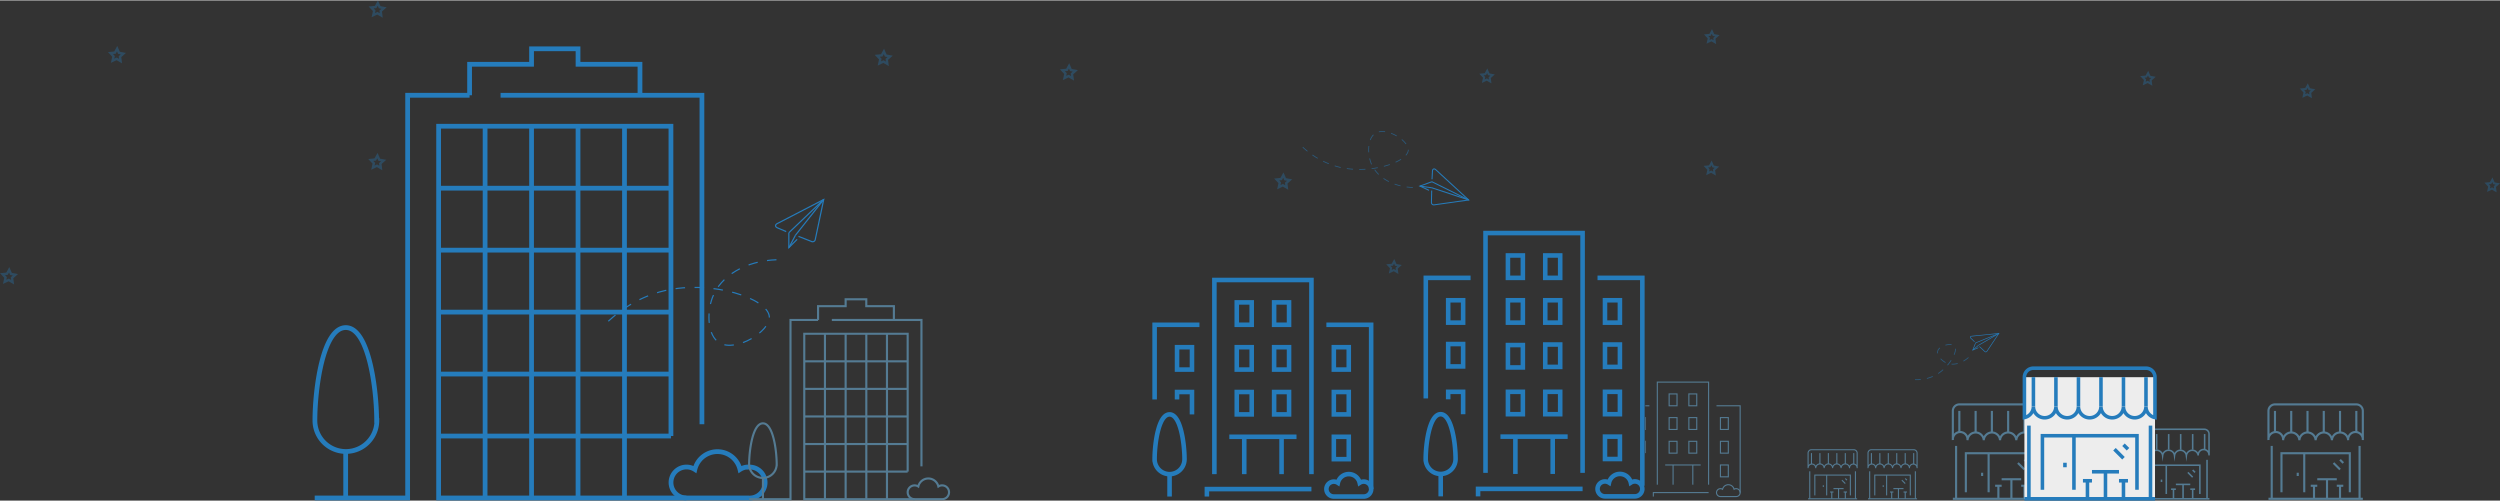 <svg xmlns="http://www.w3.org/2000/svg" viewBox="0 0 1052.85 210.65"
     width="1053" height="211" preserveAspectRatio="xMinYMid">
  <rect x="0" y="0" width="1052.85" height="210.65" fill="#333333" stroke="none"/>
  <defs>
    <style>
      .cls-1,.cls-10,.cls-11,.cls-12,.cls-13,.cls-14,.cls-16,.cls-17,.cls-2,.cls-3,.cls-4,.cls-6,.cls-7,.cls-9{fill:none;}.cls-2,.cls-3,.cls-4{stroke:#547b93;}.cls-10,.cls-11,.cls-12,.cls-13,.cls-14,.cls-16,.cls-17,.cls-2,.cls-3,.cls-4,.cls-6,.cls-7,.cls-9{stroke-miterlimit:10;}.cls-2{stroke-width:0.89px;}.cls-3{stroke-width:0.66px;}.cls-4{stroke-width:0.46px;}.cls-5{fill:#ededed;}.cls-10,.cls-11,.cls-12,.cls-13,.cls-14,.cls-16,.cls-17,.cls-6,.cls-7,.cls-9{stroke:#257cbc;}.cls-6{stroke-width:2px;}.cls-7{stroke-width:1.92px;}.cls-8{opacity:0.33;}.cls-10{stroke-width:0.86px;}.cls-11,.cls-16{stroke-width:0.5px;}.cls-12{stroke-width:0.43px;}.cls-13{stroke-width:0.26px;}.cls-14{stroke-width:1.5px;}.cls-15{clip-path:url(#clip-path);}.cls-16{stroke-dasharray:4;}.cls-17{stroke-width:0.33px;stroke-dasharray:2.62;opacity:0.56;}
    </style>
    <clipPath id="clip-path">
      <rect class="cls-1" x="692.91" y="145.9" width="90" height="65"/>
    </clipPath>
  </defs>
  <title>common-main</title>
  <g id="Layer_2" data-name="Layer 2">
    <g id="SCENE1">
      <path class="cls-2"
            d="M859.42,170.15H825.16a2.74,2.74,0,0,0-2.74,2.74v12.26a3.1,3.1,0,1,1,6.17.07,3.43,3.43,0,0,1,6.85,0,3.43,3.43,0,0,1,6.85,0,3.43,3.43,0,0,1,6.85,0,3.43,3.43,0,0,1,6.85,0,3.1,3.1,0,1,1,6.17-.07V172.89A2.74,2.74,0,0,0,859.42,170.15Z"/>
      <line class="cls-2" x1="832.01" y1="181.8" x2="832.01" y2="172.89"/>
      <line class="cls-2" x1="825.16" y1="181.8" x2="825.16" y2="172.89"/>
      <line class="cls-2" x1="838.86" y1="181.8" x2="838.86" y2="172.89"/>
      <line class="cls-2" x1="845.71" y1="181.8" x2="845.71" y2="172.89"/>
      <line class="cls-2" x1="852.57" y1="181.8" x2="852.57" y2="172.89"/>
      <line class="cls-2" x1="859.42" y1="181.8" x2="859.42" y2="172.89"/>
      <line class="cls-2" x1="823.79" y1="187.63" x2="823.79" y2="209.9"/>
      <line class="cls-2" x1="860.79" y1="187.63" x2="860.79" y2="209.9"/>
      <polyline class="cls-2" points="856.68 207.15 856.68 190.71 827.9 190.71 827.9 207.15"/>
      <line class="cls-2" x1="852.57" y1="193.45" x2="853.94" y2="194.82"/>
      <line class="cls-2" x1="849.83" y1="194.82" x2="852.57" y2="197.56"/>
      <line class="cls-2" x1="834.75" y1="198.93" x2="834.75" y2="200.3"/>
      <line class="cls-2" x1="847.08" y1="201.67" x2="847.08" y2="209.9"/>
      <line class="cls-2" x1="851.2" y1="201.67" x2="842.97" y2="201.67"/>
      <line class="cls-2" x1="852.57" y1="204.41" x2="852.57" y2="209.9"/>
      <line class="cls-2" x1="853.94" y1="204.41" x2="851.2" y2="204.41"/>
      <line class="cls-2" x1="841.6" y1="204.41" x2="841.6" y2="209.9"/>
      <line class="cls-2" x1="842.97" y1="204.41" x2="840.23" y2="204.41"/>
      <line class="cls-2" x1="837.49" y1="190.71" x2="837.49" y2="207.15"/>
      <line class="cls-2" x1="862.16" y1="209.9" x2="822.42" y2="209.9"/>
      <path class="cls-3"
            d="M928.46,180.62H903.23a2,2,0,0,0-2,2v9a2.28,2.28,0,1,1,4.54.05,2.52,2.52,0,0,1,5,0,2.52,2.52,0,0,1,5,0,2.52,2.52,0,0,1,5,0,2.52,2.52,0,0,1,5,0,2.28,2.28,0,1,1,4.54-.05v-9A2,2,0,0,0,928.46,180.62Z"/>
      <line class="cls-3" x1="908.27" y1="189.2" x2="908.27" y2="182.64"/>
      <line class="cls-3" x1="903.23" y1="189.2" x2="903.23" y2="182.64"/>
      <line class="cls-3" x1="913.32" y1="189.2" x2="913.32" y2="182.64"/>
      <line class="cls-3" x1="918.37" y1="189.2" x2="918.37" y2="182.64"/>
      <line class="cls-3" x1="923.42" y1="189.2" x2="923.42" y2="182.64"/>
      <line class="cls-3" x1="928.46" y1="189.2" x2="928.46" y2="182.64"/>
      <line class="cls-3" x1="902.22" y1="193.49" x2="902.22" y2="209.9"/>
      <line class="cls-3" x1="929.47" y1="193.49" x2="929.47" y2="209.9"/>
      <polyline class="cls-3" points="926.45 207.88 926.45 195.76 905.25 195.76 905.25 207.88"/>
      <line class="cls-3" x1="923.42" y1="197.78" x2="924.43" y2="198.79"/>
      <line class="cls-3" x1="921.4" y1="198.79" x2="923.42" y2="200.81"/>
      <line class="cls-3" x1="910.29" y1="201.82" x2="910.29" y2="202.83"/>
      <line class="cls-3" x1="919.38" y1="203.84" x2="919.38" y2="209.9"/>
      <line class="cls-3" x1="922.41" y1="203.84" x2="916.35" y2="203.84"/>
      <line class="cls-3" x1="923.42" y1="205.86" x2="923.42" y2="209.9"/>
      <line class="cls-3" x1="924.43" y1="205.86" x2="922.41" y2="205.86"/>
      <line class="cls-3" x1="915.34" y1="205.86" x2="915.34" y2="209.9"/>
      <line class="cls-3" x1="916.35" y1="205.86" x2="914.33" y2="205.86"/>
      <line class="cls-3" x1="912.31" y1="195.76" x2="912.31" y2="207.88"/>
      <line class="cls-3" x1="930.48" y1="209.9" x2="901.21" y2="209.9"/>
      <path class="cls-2"
            d="M992.34,170.15H958.08a2.74,2.74,0,0,0-2.74,2.74v12.26a3.1,3.1,0,1,1,6.17.07,3.43,3.43,0,0,1,6.85,0,3.43,3.43,0,0,1,6.85,0,3.43,3.43,0,0,1,6.85,0,3.43,3.43,0,0,1,6.85,0,3.1,3.1,0,1,1,6.17-.07V172.89A2.74,2.74,0,0,0,992.34,170.15Z"/>
      <line class="cls-2" x1="964.93" y1="181.8" x2="964.93" y2="172.89"/>
      <line class="cls-2" x1="958.08" y1="181.8" x2="958.08" y2="172.89"/>
      <line class="cls-2" x1="971.78" y1="181.8" x2="971.78" y2="172.89"/>
      <line class="cls-2" x1="978.63" y1="181.8" x2="978.63" y2="172.89"/>
      <line class="cls-2" x1="985.48" y1="181.8" x2="985.48" y2="172.89"/>
      <line class="cls-2" x1="992.34" y1="181.8" x2="992.34" y2="172.89"/>
      <line class="cls-2" x1="956.71" y1="187.63" x2="956.71" y2="209.9"/>
      <line class="cls-2" x1="993.71" y1="187.63" x2="993.71" y2="209.9"/>
      <polyline class="cls-2" points="989.6 207.15 989.6 190.71 960.82 190.71 960.82 207.15"/>
      <line class="cls-2" x1="985.48" y1="193.45" x2="986.85" y2="194.82"/>
      <line class="cls-2" x1="982.74" y1="194.82" x2="985.48" y2="197.56"/>
      <line class="cls-2" x1="967.67" y1="198.93" x2="967.67" y2="200.3"/>
      <line class="cls-2" x1="980" y1="201.67" x2="980" y2="209.9"/>
      <line class="cls-2" x1="984.11" y1="201.67" x2="975.89" y2="201.67"/>
      <line class="cls-2" x1="985.48" y1="204.41" x2="985.48" y2="209.9"/>
      <line class="cls-2" x1="986.85" y1="204.41" x2="984.11" y2="204.41"/>
      <line class="cls-2" x1="974.52" y1="204.41" x2="974.52" y2="209.9"/>
      <line class="cls-2" x1="975.89" y1="204.41" x2="973.15" y2="204.41"/>
      <line class="cls-2" x1="970.41" y1="190.71" x2="970.41" y2="207.15"/>
      <line class="cls-2" x1="995.08" y1="209.9" x2="955.34" y2="209.9"/>
      <path class="cls-4"
            d="M805.93,189.24H788.12a1.42,1.42,0,0,0-1.42,1.42V197a1.61,1.61,0,1,1,3.21,0,1.78,1.78,0,1,1,3.56,0,1.78,1.78,0,0,1,3.56,0,1.78,1.78,0,1,1,3.56,0,1.78,1.78,0,0,1,3.56,0,1.61,1.61,0,1,1,3.21,0v-6.38A1.42,1.42,0,0,0,805.93,189.24Z"/>
      <line class="cls-4" x1="791.68" y1="195.29" x2="791.68" y2="190.66"/>
      <line class="cls-4" x1="788.12" y1="195.29" x2="788.12" y2="190.66"/>
      <line class="cls-4" x1="795.24" y1="195.29" x2="795.24" y2="190.66"/>
      <line class="cls-4" x1="798.8" y1="195.29" x2="798.8" y2="190.66"/>
      <line class="cls-4" x1="802.36" y1="195.29" x2="802.36" y2="190.66"/>
      <line class="cls-4" x1="805.93" y1="195.29" x2="805.93" y2="190.66"/>
      <line class="cls-4" x1="787.4" y1="198.32" x2="787.4" y2="209.9"/>
      <line class="cls-4" x1="806.64" y1="198.32" x2="806.64" y2="209.9"/>
      <polyline class="cls-4" points="804.5 208.47 804.5 199.92 789.54 199.92 789.54 208.47"/>
      <line class="cls-4" x1="802.36" y1="201.35" x2="803.08" y2="202.06"/>
      <line class="cls-4" x1="800.94" y1="202.06" x2="802.36" y2="203.48"/>
      <line class="cls-4" x1="793.1" y1="204.2" x2="793.1" y2="204.91"/>
      <line class="cls-4" x1="799.51" y1="205.62" x2="799.51" y2="209.9"/>
      <line class="cls-4" x1="801.65" y1="205.62" x2="797.38" y2="205.62"/>
      <line class="cls-4" x1="802.36" y1="207.05" x2="802.36" y2="209.9"/>
      <line class="cls-4" x1="803.08" y1="207.05" x2="801.65" y2="207.05"/>
      <line class="cls-4" x1="796.67" y1="207.05" x2="796.67" y2="209.9"/>
      <line class="cls-4" x1="797.38" y1="207.05" x2="795.95" y2="207.05"/>
      <line class="cls-4" x1="794.53" y1="199.92" x2="794.53" y2="208.47"/>
      <line class="cls-4" x1="807.35" y1="209.9" x2="786.69" y2="209.9"/>
      <path class="cls-4"
            d="M780.69,189.24H762.88a1.42,1.42,0,0,0-1.42,1.42V197a1.61,1.61,0,1,1,3.21,0,1.78,1.78,0,1,1,3.56,0,1.78,1.78,0,1,1,3.56,0,1.78,1.78,0,1,1,3.56,0,1.78,1.78,0,1,1,3.56,0,1.61,1.61,0,1,1,3.21,0v-6.38A1.42,1.42,0,0,0,780.69,189.24Z"/>
      <line class="cls-4" x1="766.44" y1="195.29" x2="766.44" y2="190.66"/>
      <line class="cls-4" x1="762.88" y1="195.29" x2="762.88" y2="190.66"/>
      <line class="cls-4" x1="770" y1="195.29" x2="770" y2="190.66"/>
      <line class="cls-4" x1="773.57" y1="195.29" x2="773.57" y2="190.66"/>
      <line class="cls-4" x1="777.13" y1="195.29" x2="777.13" y2="190.66"/>
      <line class="cls-4" x1="780.69" y1="195.29" x2="780.69" y2="190.66"/>
      <line class="cls-4" x1="762.17" y1="198.32" x2="762.17" y2="209.9"/>
      <line class="cls-4" x1="781.4" y1="198.32" x2="781.4" y2="209.9"/>
      <polyline class="cls-4" points="779.26 208.47 779.26 199.92 764.3 199.92 764.3 208.47"/>
      <line class="cls-4" x1="777.13" y1="201.35" x2="777.84" y2="202.06"/>
      <line class="cls-4" x1="775.7" y1="202.06" x2="777.13" y2="203.48"/>
      <line class="cls-4" x1="767.87" y1="204.2" x2="767.87" y2="204.91"/>
      <line class="cls-4" x1="774.28" y1="205.62" x2="774.28" y2="209.9"/>
      <line class="cls-4" x1="776.42" y1="205.62" x2="772.14" y2="205.62"/>
      <line class="cls-4" x1="777.13" y1="207.05" x2="777.13" y2="209.9"/>
      <line class="cls-4" x1="777.84" y1="207.05" x2="776.42" y2="207.05"/>
      <line class="cls-4" x1="771.43" y1="207.05" x2="771.43" y2="209.9"/>
      <line class="cls-4" x1="772.14" y1="207.05" x2="770.72" y2="207.05"/>
      <line class="cls-4" x1="769.29" y1="199.92" x2="769.29" y2="208.47"/>
      <line class="cls-4" x1="782.11" y1="209.9" x2="761.45" y2="209.9"/>
      <rect class="cls-5" x="852.56" y="158.69" width="55" height="51.21"/>
      <polyline class="cls-6" points="210.81 39.96 295.61 39.96 295.61 178.5"/>
      <polyline class="cls-6" points="132.53 209.56 171.67 209.56 171.67 39.96 197.76 39.96"/>
      <polyline class="cls-6" points="282.56 183.47 282.56 53 184.72 53 184.72 209.56 289.09 209.56"/>
      <line class="cls-6" x1="204.29" y1="53" x2="204.29" y2="209.56"/>
      <line class="cls-6" x1="223.86" y1="53" x2="223.86" y2="209.56"/>
      <line class="cls-6" x1="243.43" y1="53" x2="243.43" y2="209.56"/>
      <line class="cls-6" x1="263" y1="53" x2="263" y2="209.56"/>
      <line class="cls-6" x1="184.72" y1="79.09" x2="282.56" y2="79.09"/>
      <line class="cls-6" x1="184.72" y1="105.19" x2="282.56" y2="105.19"/>
      <line class="cls-6" x1="184.72" y1="131.28" x2="282.56" y2="131.28"/>
      <line class="cls-6" x1="184.72" y1="157.37" x2="282.56" y2="157.37"/>
      <line class="cls-6" x1="184.72" y1="183.47" x2="282.56" y2="183.47"/>
      <polyline class="cls-6"
                points="269.52 39.96 269.52 26.91 243.43 26.91 243.43 20.39 223.86 20.39 223.86 26.91 197.76 26.91 197.76 39.96"/>
      <path class="cls-6"
            d="M315.18,196.51a6.49,6.49,0,0,0-3.54,1.05,9.76,9.76,0,0,0-19,0,6.52,6.52,0,1,0-3.54,12h26.09a6.52,6.52,0,1,0,0-13Z"/>
      <path class="cls-6" d="M158.62,176.94c0-13-3.26-39.14-13-39.14s-13,26.09-13,39.14a13,13,0,0,0,26.09,0Z"/>
      <line class="cls-6" x1="145.58" y1="189.99" x2="145.58" y2="209.56"/>
      <polyline class="cls-2" points="350.32 134.59 388.06 134.59 388.06 196.24"/>
      <polyline class="cls-2" points="315.49 210.06 332.91 210.06 332.91 134.59 344.52 134.59"/>
      <polyline class="cls-2" points="382.25 198.45 382.25 140.4 338.71 140.4 338.71 210.06 385.15 210.06"/>
      <line class="cls-2" x1="347.42" y1="140.4" x2="347.42" y2="210.06"/>
      <line class="cls-2" x1="356.13" y1="140.4" x2="356.13" y2="210.06"/>
      <line class="cls-2" x1="364.84" y1="140.4" x2="364.84" y2="210.06"/>
      <line class="cls-2" x1="373.54" y1="140.4" x2="373.54" y2="210.06"/>
      <line class="cls-2" x1="338.71" y1="152.01" x2="382.25" y2="152.01"/>
      <line class="cls-2" x1="338.71" y1="163.62" x2="382.25" y2="163.62"/>
      <line class="cls-2" x1="338.71" y1="175.23" x2="382.25" y2="175.23"/>
      <line class="cls-2" x1="338.71" y1="186.84" x2="382.25" y2="186.84"/>
      <line class="cls-2" x1="338.71" y1="198.45" x2="382.25" y2="198.45"/>
      <polyline class="cls-2"
                points="376.45 134.59 376.45 128.78 364.83 128.78 364.83 125.88 356.13 125.88 356.13 128.78 344.52 128.78 344.52 134.59"/>
      <path class="cls-2"
            d="M396.76,204.25a2.89,2.89,0,0,0-1.57.47,4.34,4.34,0,0,0-8.46,0,2.9,2.9,0,1,0-1.57,5.34h11.61a2.9,2.9,0,0,0,0-5.81Z"/>
      <path class="cls-2"
            d="M327.1,195.55c0-5.81-1.45-17.42-5.81-17.42s-5.81,11.61-5.81,17.42a5.81,5.81,0,0,0,11.61,0Z"/>
      <line class="cls-2" x1="321.3" y1="201.35" x2="321.3" y2="210.06"/>
      <polyline class="cls-7" points="511.42 199.52 511.42 117.76 552.3 117.76 552.3 199.52"/>
      <polyline class="cls-7" points="508.27 208.95 508.27 205.81 552.3 205.81"/>
      <polyline class="cls-7" points="486.26 168.07 486.26 136.63 505.13 136.63"/>
      <polyline class="cls-7" points="577.45 205.81 577.45 136.63 558.59 136.63"/>
      <polyline class="cls-7" points="495.7 168.07 495.7 164.93 501.99 164.93 501.99 174.36"/>
      <rect class="cls-7" x="561.73" y="164.93" width="6.29" height="9.43"/>
      <rect class="cls-7" x="561.73" y="146.06" width="6.29" height="9.43"/>
      <rect class="cls-7" x="495.7" y="146.06" width="6.29" height="9.43"/>
      <rect class="cls-7" x="561.73" y="183.79" width="6.29" height="9.43"/>
      <rect class="cls-7" x="536.58" y="164.93" width="6.29" height="9.43"/>
      <rect class="cls-7" x="536.58" y="146.06" width="6.29" height="9.43"/>
      <rect class="cls-7" x="520.85" y="164.93" width="6.29" height="9.43"/>
      <rect class="cls-7" x="520.85" y="146.06" width="6.29" height="9.43"/>
      <rect class="cls-7" x="536.58" y="127.19" width="6.29" height="9.43"/>
      <rect class="cls-7" x="520.85" y="127.19" width="6.29" height="9.43"/>
      <line class="cls-7" x1="539.72" y1="199.52" x2="539.72" y2="183.79"/>
      <line class="cls-7" x1="524" y1="199.52" x2="524" y2="183.79"/>
      <path class="cls-7"
            d="M574.31,202.66a3.13,3.13,0,0,0-1.7.51,4.7,4.7,0,0,0-9.17,0,3.14,3.14,0,1,0-1.7,5.78h12.58a3.14,3.14,0,0,0,0-6.29Z"/>
      <path class="cls-7"
            d="M498.84,193.23c0-6.29-1.57-18.87-6.29-18.87s-6.29,12.58-6.29,18.87a6.29,6.29,0,1,0,12.58,0Z"/>
      <line class="cls-7" x1="492.55" y1="199.52" x2="492.55" y2="208.95"/>
      <line class="cls-7" x1="517.71" y1="183.79" x2="546.01" y2="183.79"/>
      <line class="cls-7" x1="531.86" y1="193.23" x2="531.86" y2="193.23"/>
      <polyline class="cls-7" points="625.61 198.98 625.61 97.99 666.49 97.99 666.49 198.98"/>
      <polyline class="cls-7" points="622.47 208.88 622.47 205.73 666.49 205.73"/>
      <polyline class="cls-7" points="600.46 167.64 600.46 116.86 619.32 116.86"/>
      <polyline class="cls-7" points="691.65 204.43 691.65 116.86 672.78 116.86"/>
      <polyline class="cls-7" points="609.89 168 609.89 164.85 616.18 164.85 616.18 174.29"/>
      <rect class="cls-7" x="675.92" y="164.85" width="6.29" height="9.43"/>
      <rect class="cls-7" x="675.92" y="126.29" width="6.29" height="9.43"/>
      <rect class="cls-7" x="609.89" y="126.29" width="6.29" height="9.43"/>
      <rect class="cls-7" x="609.89" y="144.73" width="6.29" height="9.43"/>
      <rect class="cls-7" x="675.92" y="183.72" width="6.29" height="9.43"/>
      <rect class="cls-7" x="650.77" y="164.85" width="6.29" height="9.43"/>
      <rect class="cls-7" x="675.92" y="144.93" width="6.29" height="9.43"/>
      <rect class="cls-7" x="650.77" y="144.93" width="6.29" height="9.43"/>
      <rect class="cls-7" x="650.77" y="126.29" width="6.29" height="9.43"/>
      <rect class="cls-7" x="635.05" y="145.16" width="6.29" height="9.43"/>
      <rect class="cls-7" x="635.05" y="164.85" width="6.29" height="9.43"/>
      <rect class="cls-7" x="635.05" y="126.29" width="6.29" height="9.43"/>
      <rect class="cls-7" x="650.77" y="107.43" width="6.29" height="9.43"/>
      <rect class="cls-7" x="635.05" y="107.43" width="6.29" height="9.43"/>
      <line class="cls-7" x1="653.91" y1="199.44" x2="653.91" y2="183.72"/>
      <line class="cls-7" x1="638.19" y1="199.44" x2="638.19" y2="183.72"/>
      <path class="cls-7"
            d="M688.5,202.59a3.13,3.13,0,0,0-1.7.51,4.7,4.7,0,0,0-9.17,0,3.14,3.14,0,1,0-1.7,5.78H688.5a3.14,3.14,0,1,0,0-6.29Z"/>
      <path class="cls-7" d="M613,193.15c0-6.29-1.57-18.87-6.29-18.87s-6.29,12.58-6.29,18.87a6.29,6.29,0,0,0,12.58,0Z"/>
      <line class="cls-7" x1="606.74" y1="199.44" x2="606.74" y2="208.88"/>
      <line class="cls-7" x1="631.9" y1="183.72" x2="660.2" y2="183.72"/>
      <line class="cls-7" x1="646.05" y1="173.46" x2="646.05" y2="173.46"/>
      <g class="cls-8">
        <polygon class="cls-9"
                 points="372.25 21.49 373.01 23.23 374.88 23.59 373.46 24.85 373.69 26.73 372.06 25.77 370.34 26.58 370.74 24.73 369.44 23.34 371.33 23.16 372.25 21.49"/>
        <polygon class="cls-9"
                 points="450.23 27.59 450.99 29.33 452.86 29.68 451.44 30.95 451.68 32.83 450.04 31.87 448.32 32.68 448.72 30.82 447.42 29.44 449.31 29.25 450.23 27.59"/>
        <polygon class="cls-9"
                 points="159.11 1.13 159.88 2.87 161.74 3.22 160.32 4.49 160.56 6.37 158.92 5.41 157.2 6.22 157.61 4.36 156.31 2.98 158.2 2.79 159.11 1.13"/>
        <polygon class="cls-9"
                 points="3.86 113.45 4.63 115.19 6.49 115.55 5.07 116.81 5.31 118.69 3.67 117.74 1.95 118.54 2.36 116.69 1.06 115.3 2.95 115.12 3.86 113.45"/>
        <polygon class="cls-9"
                 points="158.95 65.36 159.71 67.1 161.57 67.45 160.16 68.72 160.39 70.6 158.75 69.64 157.04 70.45 157.44 68.59 156.14 67.21 158.03 67.02 158.95 65.36"/>
        <polygon class="cls-9"
                 points="540.47 73.58 541.23 75.32 543.1 75.67 541.68 76.94 541.91 78.82 540.27 77.86 538.56 78.67 538.96 76.81 537.66 75.43 539.55 75.24 540.47 73.58"/>
        <polygon class="cls-9"
                 points="49.33 20.33 50.09 22.07 51.95 22.43 50.54 23.69 50.77 25.57 49.13 24.62 47.41 25.42 47.82 23.57 46.52 22.18 48.41 22 49.33 20.33"/>
      </g>
      <g class="cls-8">
        <polygon class="cls-10"
                 points="904.66 30.63 905.31 32.13 906.92 32.44 905.7 33.53 905.9 35.15 904.49 34.33 903.01 35.02 903.36 33.42 902.24 32.23 903.87 32.07 904.66 30.63"/>
        <polygon class="cls-10"
                 points="971.87 35.89 972.52 37.38 974.13 37.69 972.91 38.78 973.11 40.4 971.7 39.58 970.22 40.27 970.57 38.68 969.45 37.48 971.08 37.32 971.87 35.89"/>
        <polygon class="cls-10"
                 points="720.95 13.08 721.61 14.58 723.22 14.89 722 15.98 722.2 17.6 720.79 16.77 719.31 17.47 719.66 15.87 718.54 14.68 720.16 14.52 720.95 13.08"/>
        <polygon class="cls-10"
                 points="587.14 109.89 587.8 111.39 589.4 111.7 588.18 112.79 588.39 114.41 586.98 113.59 585.49 114.28 585.84 112.68 584.72 111.49 586.35 111.33 587.14 109.89"/>
        <polygon class="cls-10"
                 points="720.81 68.44 721.47 69.94 723.07 70.25 721.85 71.34 722.06 72.96 720.64 72.13 719.16 72.83 719.51 71.23 718.39 70.04 720.02 69.88 720.81 68.44"/>
        <polygon class="cls-10"
                 points="1049.64 75.53 1050.3 77.03 1051.91 77.33 1050.69 78.42 1050.89 80.04 1049.48 79.22 1048 79.91 1048.35 78.31 1047.23 77.12 1048.86 76.96 1049.64 75.53"/>
        <polygon class="cls-10"
                 points="626.33 29.63 626.98 31.13 628.59 31.44 627.37 32.53 627.57 34.15 626.16 33.33 624.68 34.02 625.03 32.42 623.91 31.23 625.54 31.07 626.33 29.63"/>
      </g>
      <line class="cls-11" x1="335.01" y1="98.89" x2="332.22" y2="104.14"/>
      <path class="cls-11"
            d="M331.1,97.37l-3.78-1.62c-.94-.43-.92-1.27,0-1.75L346.9,83.86l-3.55,16.79a1.13,1.13,0,0,1-1.68.85l-5.39-2.11"/>
      <polyline class="cls-11" points="335.71 100.64 332.21 104.14 332.21 97.84"/>
      <line class="cls-11" x1="335.01" y1="98.89" x2="346.9" y2="83.86"/>
      <line class="cls-11" x1="346.9" y1="83.86" x2="332.22" y2="97.84"/>
      <line class="cls-12" x1="603" y1="78.92" x2="597.98" y2="78.21"/>
      <path class="cls-12"
            d="M603.08,75.33l.19-3.5c.07-.88.75-1.11,1.4-.51l13.85,12.74L604,86.11a1,1,0,0,1-1.17-1.1l.12-4.94"/>
      <polyline class="cls-12" points="601.81 79.99 597.98 78.21 603.03 76.37"/>
      <line class="cls-12" x1="603" y1="78.92" x2="618.53" y2="84.05"/>
      <line class="cls-12" x1="618.53" y1="84.05" x2="603.03" y2="76.37"/>
      <line class="cls-13" x1="833.17" y1="145.28" x2="830.8" y2="147.29"/>
      <path class="cls-13"
            d="M831.56,143.78,830,142.27c-.38-.39-.2-.8.34-.85l11.47-1.17-5,7.48a.59.59,0,0,1-1,.09l-2.22-2.06"/>
      <polyline class="cls-13" points="833.17 146.26 830.8 147.29 832.01 144.23"/>
      <line class="cls-13" x1="833.17" y1="145.28" x2="841.84" y2="140.25"/>
      <line class="cls-13" x1="841.84" y1="140.25" x2="832.01" y2="144.23"/>
      <path class="cls-14"
            d="M903.76,154.9H856.35a3.79,3.79,0,0,0-3.79,3.79v17a4.74,4.74,0,0,0,3.79-4.65,4.74,4.74,0,0,0,9.48,0,4.74,4.74,0,1,0,9.48,0,4.74,4.74,0,1,0,9.48,0,4.74,4.74,0,1,0,9.48,0,4.74,4.74,0,1,0,9.48,0,4.74,4.74,0,0,0,3.79,4.65v-17A3.79,3.79,0,0,0,903.76,154.9Z"/>
      <line class="cls-14" x1="865.83" y1="171.02" x2="865.83" y2="158.69"/>
      <line class="cls-14" x1="856.35" y1="171.02" x2="856.35" y2="158.69"/>
      <line class="cls-14" x1="875.32" y1="171.02" x2="875.32" y2="158.69"/>
      <line class="cls-14" x1="884.8" y1="171.02" x2="884.8" y2="158.69"/>
      <line class="cls-14" x1="894.28" y1="171.02" x2="894.28" y2="158.69"/>
      <line class="cls-14" x1="903.76" y1="171.02" x2="903.76" y2="158.69"/>
      <line class="cls-14" x1="854.45" y1="179.08" x2="854.45" y2="209.9"/>
      <line class="cls-14" x1="905.66" y1="179.08" x2="905.66" y2="209.9"/>
      <polyline class="cls-14" points="899.97 206.1 899.97 183.34 860.14 183.34 860.14 206.1"/>
      <line class="cls-14" x1="894.28" y1="187.14" x2="896.18" y2="189.03"/>
      <line class="cls-14" x1="890.49" y1="189.03" x2="894.28" y2="192.83"/>
      <line class="cls-14" x1="869.63" y1="194.72" x2="869.63" y2="196.62"/>
      <line class="cls-14" x1="886.7" y1="198.52" x2="886.7" y2="209.9"/>
      <line class="cls-14" x1="892.39" y1="198.52" x2="881.01" y2="198.52"/>
      <line class="cls-14" x1="894.28" y1="202.31" x2="894.28" y2="209.9"/>
      <line class="cls-14" x1="896.18" y1="202.31" x2="892.39" y2="202.31"/>
      <line class="cls-14" x1="879.11" y1="202.31" x2="879.11" y2="209.9"/>
      <line class="cls-14" x1="881.01" y1="202.31" x2="877.21" y2="202.31"/>
      <line class="cls-14" x1="873.42" y1="183.34" x2="873.42" y2="206.1"/>
      <line class="cls-14" x1="907.56" y1="209.9" x2="852.56" y2="209.9"/>
      <g class="cls-15">
        <polyline class="cls-4" points="697.96 203.96 697.96 160.76 719.56 160.76 719.56 203.96"/>
        <polyline class="cls-4" points="696.29 208.95 696.29 207.29 719.56 207.29"/>
        <polyline class="cls-4" points="684.66 187.35 684.66 170.73 694.63 170.73"/>
        <polyline class="cls-4" points="732.85 207.29 732.85 170.73 722.88 170.73"/>
        <polyline class="cls-4" points="689.65 187.35 689.65 185.69 692.97 185.69 692.97 190.67"/>
        <rect class="cls-4" x="724.54" y="185.69" width="3.32" height="4.99"/>
        <rect class="cls-4" x="724.54" y="175.71" width="3.32" height="4.99"/>
        <rect class="cls-4" x="689.65" y="175.71" width="3.32" height="4.99"/>
        <rect class="cls-4" x="724.54" y="195.66" width="3.32" height="4.99"/>
        <rect class="cls-4" x="711.25" y="185.69" width="3.32" height="4.99"/>
        <rect class="cls-4" x="711.25" y="175.71" width="3.32" height="4.99"/>
        <rect class="cls-4" x="702.94" y="185.69" width="3.32" height="4.99"/>
        <rect class="cls-4" x="702.94" y="175.71" width="3.32" height="4.99"/>
        <rect class="cls-4" x="711.25" y="165.74" width="3.32" height="4.99"/>
        <rect class="cls-4" x="702.94" y="165.74" width="3.32" height="4.99"/>
        <line class="cls-4" x1="712.91" y1="203.96" x2="712.91" y2="195.66"/>
        <line class="cls-4" x1="704.6" y1="203.96" x2="704.6" y2="195.66"/>
        <path class="cls-4"
              d="M731.19,205.63a1.65,1.65,0,0,0-.9.27,2.49,2.49,0,0,0-4.85,0,1.66,1.66,0,1,0-.9,3.06h6.65a1.66,1.66,0,0,0,0-3.32Z"/>
        <path class="cls-4" d="M691.31,200.64c0-3.32-.83-10-3.32-10s-3.32,6.65-3.32,10a3.32,3.32,0,0,0,6.65,0Z"/>
        <line class="cls-4" x1="687.98" y1="203.96" x2="687.98" y2="208.95"/>
        <line class="cls-4" x1="701.28" y1="195.66" x2="716.23" y2="195.66"/>
        <line class="cls-4" x1="708.76" y1="200.64" x2="708.76" y2="200.64"/>
      </g>
      <path class="cls-16"
            d="M327,109.23c-12.91.48-23.54,6.68-27,16-2.35,6.32-2.11,16,3,19,6.9,4.06,21.41-4.81,21-11-.51-7.62-24-15.61-44-11-12.68,2.92-21.37,10.29-26,15"/>
      <path class="cls-17"
            d="M595,78.8c-8.45-.31-15.4-4.37-17.66-10.47-1.54-4.14-1.38-10.47,2-12.43,4.52-2.65,14,3.15,13.74,7.2-.33,5-15.69,10.21-28.79,7.2a35.19,35.19,0,0,1-17-9.81"/>
      <path class="cls-17"
            d="M829,150.4c-3,2.66-6.75,3.54-9.53,2.17-1.89-.93-3.91-3.16-3.39-4.94.69-2.4,5.87-3.5,7.11-2,1.52,1.83-2.07,8.67-7.59,11.92a16.76,16.76,0,0,1-9.09,2.18"/>
    </g>
  </g>
</svg>
